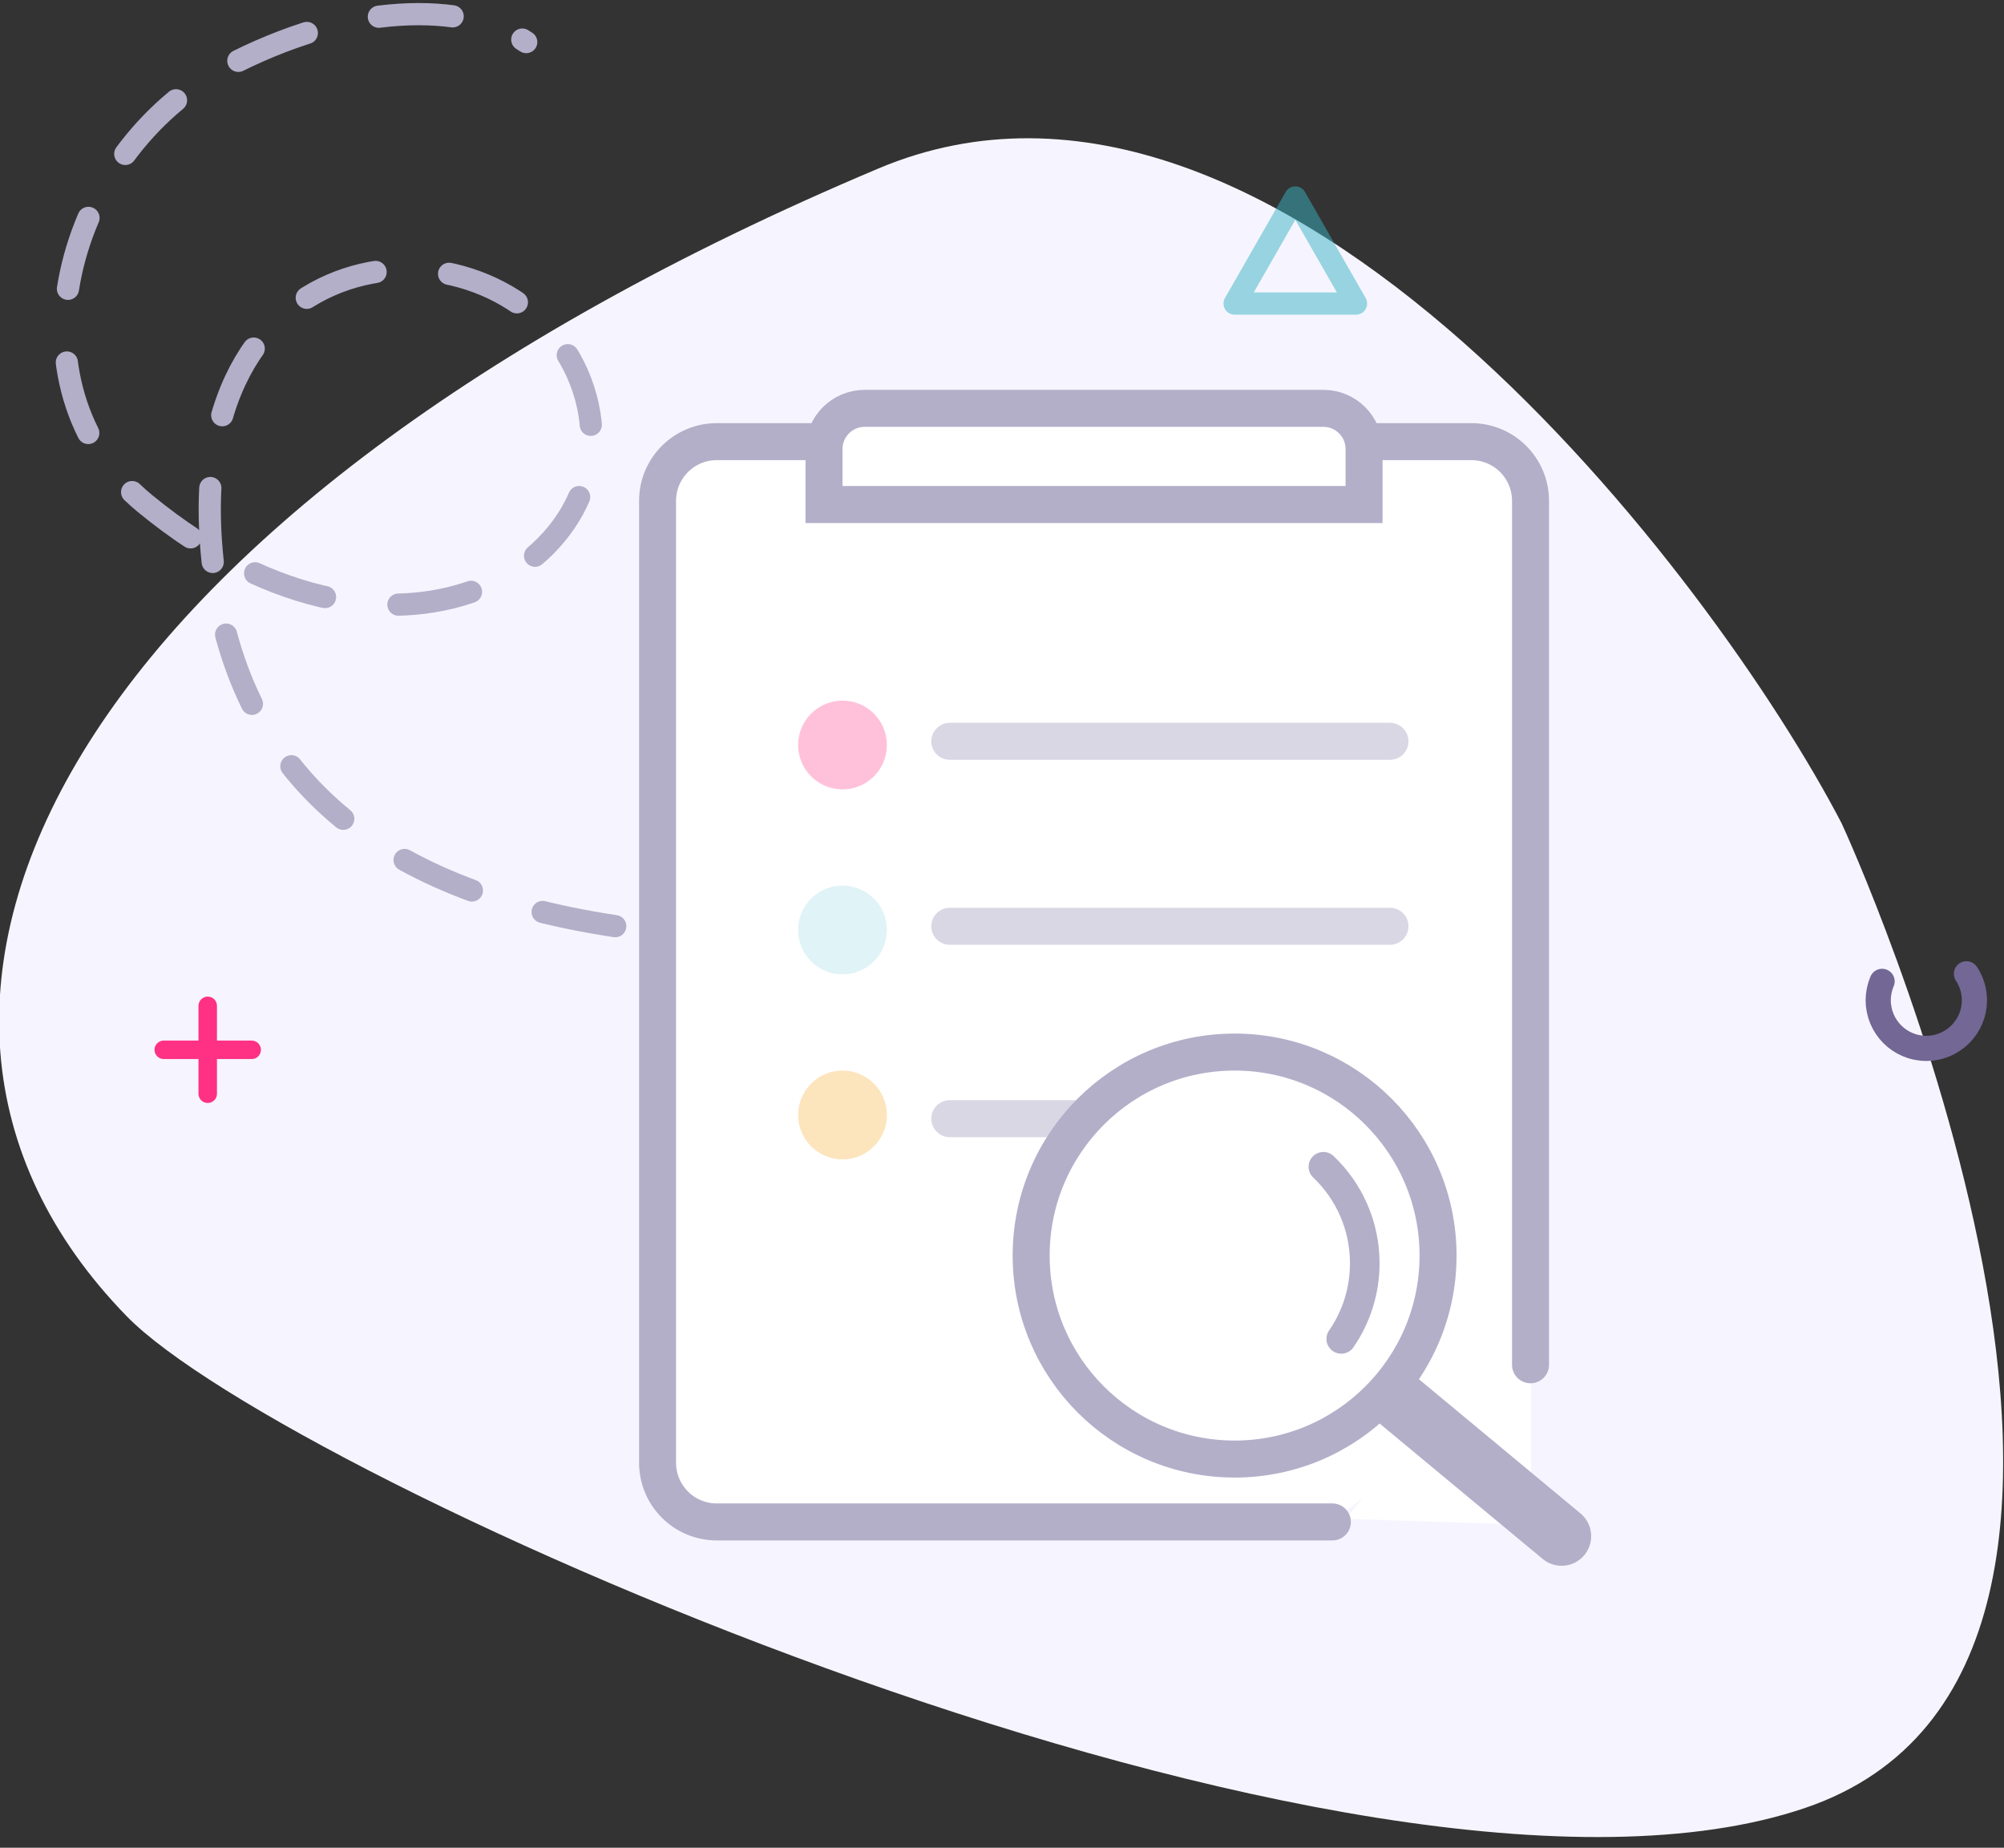 <?xml version="1.0" encoding="UTF-8"?>
<svg width="128px" height="118px" viewBox="0 0 128 118" version="1.1" xmlns="http://www.w3.org/2000/svg" xmlns:xlink="http://www.w3.org/1999/xlink">
    <rect x="0" y="0" width="128" height="118" fill="#333333" stroke="none"/>
    <!-- Generator: Sketch 52.6 (67491) - http://www.bohemiancoding.com/sketch -->
    <title>Group 17 Copy 2</title>
    <desc>Created with Sketch.</desc>
    <g id="Page-1" stroke="none" stroke-width="1" fill="none" fill-rule="evenodd">
        <g id="Asset_Readings2.0" transform="translate(-835, -686)">
            <g id="Group-17-Copy-2" transform="translate(834, 683.489)">
                <path d="M118.611,55.055 C110.585,39.647 82.658,2.502 57.112,13.269 C5.234,35.133 -10.531,66.41 9.088,86.562 C19.181,96.93 87.858,127.649 116.309,117.965 C143.16,108.825 118.919,55.646 118.611,55.055 Z" id="Oval-Copy-7" fill="#F6F5FF"></path>
                <path d="M-3.812,30.195 C3.794,44.761 14.341,50.234 27.832,46.613 C48.067,41.183 41.489,21.354 29.806,20.958 C18.123,20.563 13.2,38.561 31.47,49.797 C41.672,56.071 54.372,47.279 56.136,35.958 C57.531,27.004 55.172,20.03 51.422,17.189" id="Path-15" stroke="#B3AFC9" stroke-width="1.418" stroke-linecap="round" stroke-dasharray="4.725" transform="translate(26.365, 34.538) scale(1, -1) rotate(109) translate(-26.365, -34.538) "></path>
                <path d="M14.858,68.962 L17.076,68.962 C17.402,68.962 17.667,69.227 17.667,69.553 C17.667,69.879 17.402,70.144 17.076,70.144 L14.858,70.144 L14.858,72.36 C14.858,72.686 14.594,72.95 14.267,72.95 C13.941,72.95 13.677,72.686 13.677,72.36 L13.677,70.144 L11.459,70.144 C11.133,70.144 10.868,69.879 10.868,69.553 C10.868,69.227 11.133,68.962 11.459,68.962 L13.677,68.962 L13.677,66.745 C13.677,66.418 13.941,66.154 14.267,66.154 C14.594,66.154 14.858,66.418 14.858,66.745 L14.858,68.962 Z" id="Combined-Shape" fill="#FF3184"></path>
                <polygon id="Path-2-Copy" stroke="#39B3C2" stroke-width="1.418" opacity="0.5" stroke-linejoin="round" points="79.857 21.896 87.613 21.896 83.735 15.121"></polygon>
                <path d="M124.038,69.462 C125.735,69.462 127.11,68.086 127.11,66.39 C127.11,64.694 125.735,63.319 124.038,63.319 C122.342,63.319 120.967,64.694 120.967,66.39 C120.967,68.086 122.342,69.462 124.038,69.462 Z" id="Oval-Copy-3" stroke="#736795" stroke-width="1.607" stroke-linecap="round" stroke-linejoin="round" stroke-dasharray="6.615"></path>
                <g id="Group-16" transform="translate(43, 27.407)">
                    <path d="M55.79,57.648 L55.79,70.522 C55.79,71.566 54.944,72.412 53.9,72.412 C53.88,72.412 53.86,72.411 53.84,72.411 L43.945,72.098 L55.79,57.648 Z" id="Path-14" fill="#FFFFFF"></path>
                    <path d="M43.102,72.297 L3.78,72.297 C1.692,72.297 2.55676583e-16,70.604 0,68.516 L0,7.088 C-2.55676583e-16,5 1.692,3.308 3.78,3.308 L51.978,3.308 C54.066,3.308 55.758,5 55.758,7.088 L55.758,62.261" id="Rectangle" stroke="#B3AFC9" stroke-width="2.363" fill="#FFFFFF" stroke-linecap="round"></path>
                    <circle id="Oval" fill="#FFFFFF" cx="33.549" cy="52.451" r="11.341"></circle>
                    <g id="Group-12" transform="translate(8.978, 19.846)">
                        <g id="Group-9">
                            <circle id="Oval" fill="#FF3184" opacity="0.3" cx="2.835" cy="2.835" r="2.835"></circle>
                            <path d="M9.687,2.599 L37.802,2.599" id="Path-8-Copy-6" stroke="#D9D7E4" stroke-width="2.363" stroke-linecap="round"></path>
                        </g>
                        <g id="Group-10" transform="translate(0, 11.813)">
                            <circle id="Oval" fill="#97D6E0" opacity="0.3" cx="2.835" cy="2.835" r="2.835"></circle>
                            <path d="M9.687,2.599 L37.802,2.599" id="Path-8-Copy-5" stroke="#D9D7E4" stroke-width="2.363" stroke-linecap="round"></path>
                        </g>
                        <g id="Group-11" transform="translate(0, 21.264)">
                            <path d="M9.687,5.434 L21.97,5.434" id="Path-8-Copy-4" stroke="#D9D7E4" stroke-width="2.363" stroke-linecap="round"></path>
                            <g id="Group-13" transform="translate(13.703, 0)" stroke="#B3AFC9">
                                <path d="M23.154,22.209 L35.061,32.097" id="Path-9" stroke-width="3.78" stroke-linecap="round"></path>
                                <circle id="Oval" stroke-width="2.363" fill="#FFFFFF" cx="14.176" cy="14.176" r="12.995"></circle>
                                <path d="M20.987,19.498 C21.935,18.126 22.49,16.462 22.49,14.669 C22.49,12.243 21.475,10.055 19.846,8.505" id="Oval" stroke-width="1.89" stroke-linecap="round"></path>
                            </g>
                            <circle id="Oval" fill="#F5A623" opacity="0.3" cx="2.835" cy="5.198" r="2.835"></circle>
                        </g>
                    </g>
                    <path d="M10.632,7.324 L45.126,7.324 L45.126,3.78 C45.126,2.345 43.963,1.181 42.527,1.181 L13.231,1.181 C11.795,1.181 10.632,2.345 10.632,3.78 L10.632,7.324 Z" id="Rectangle" stroke="#B3AFC9" stroke-width="2.363" fill="#FFFFFF"></path>
                </g>
            </g>
        </g>
    </g>
</svg>